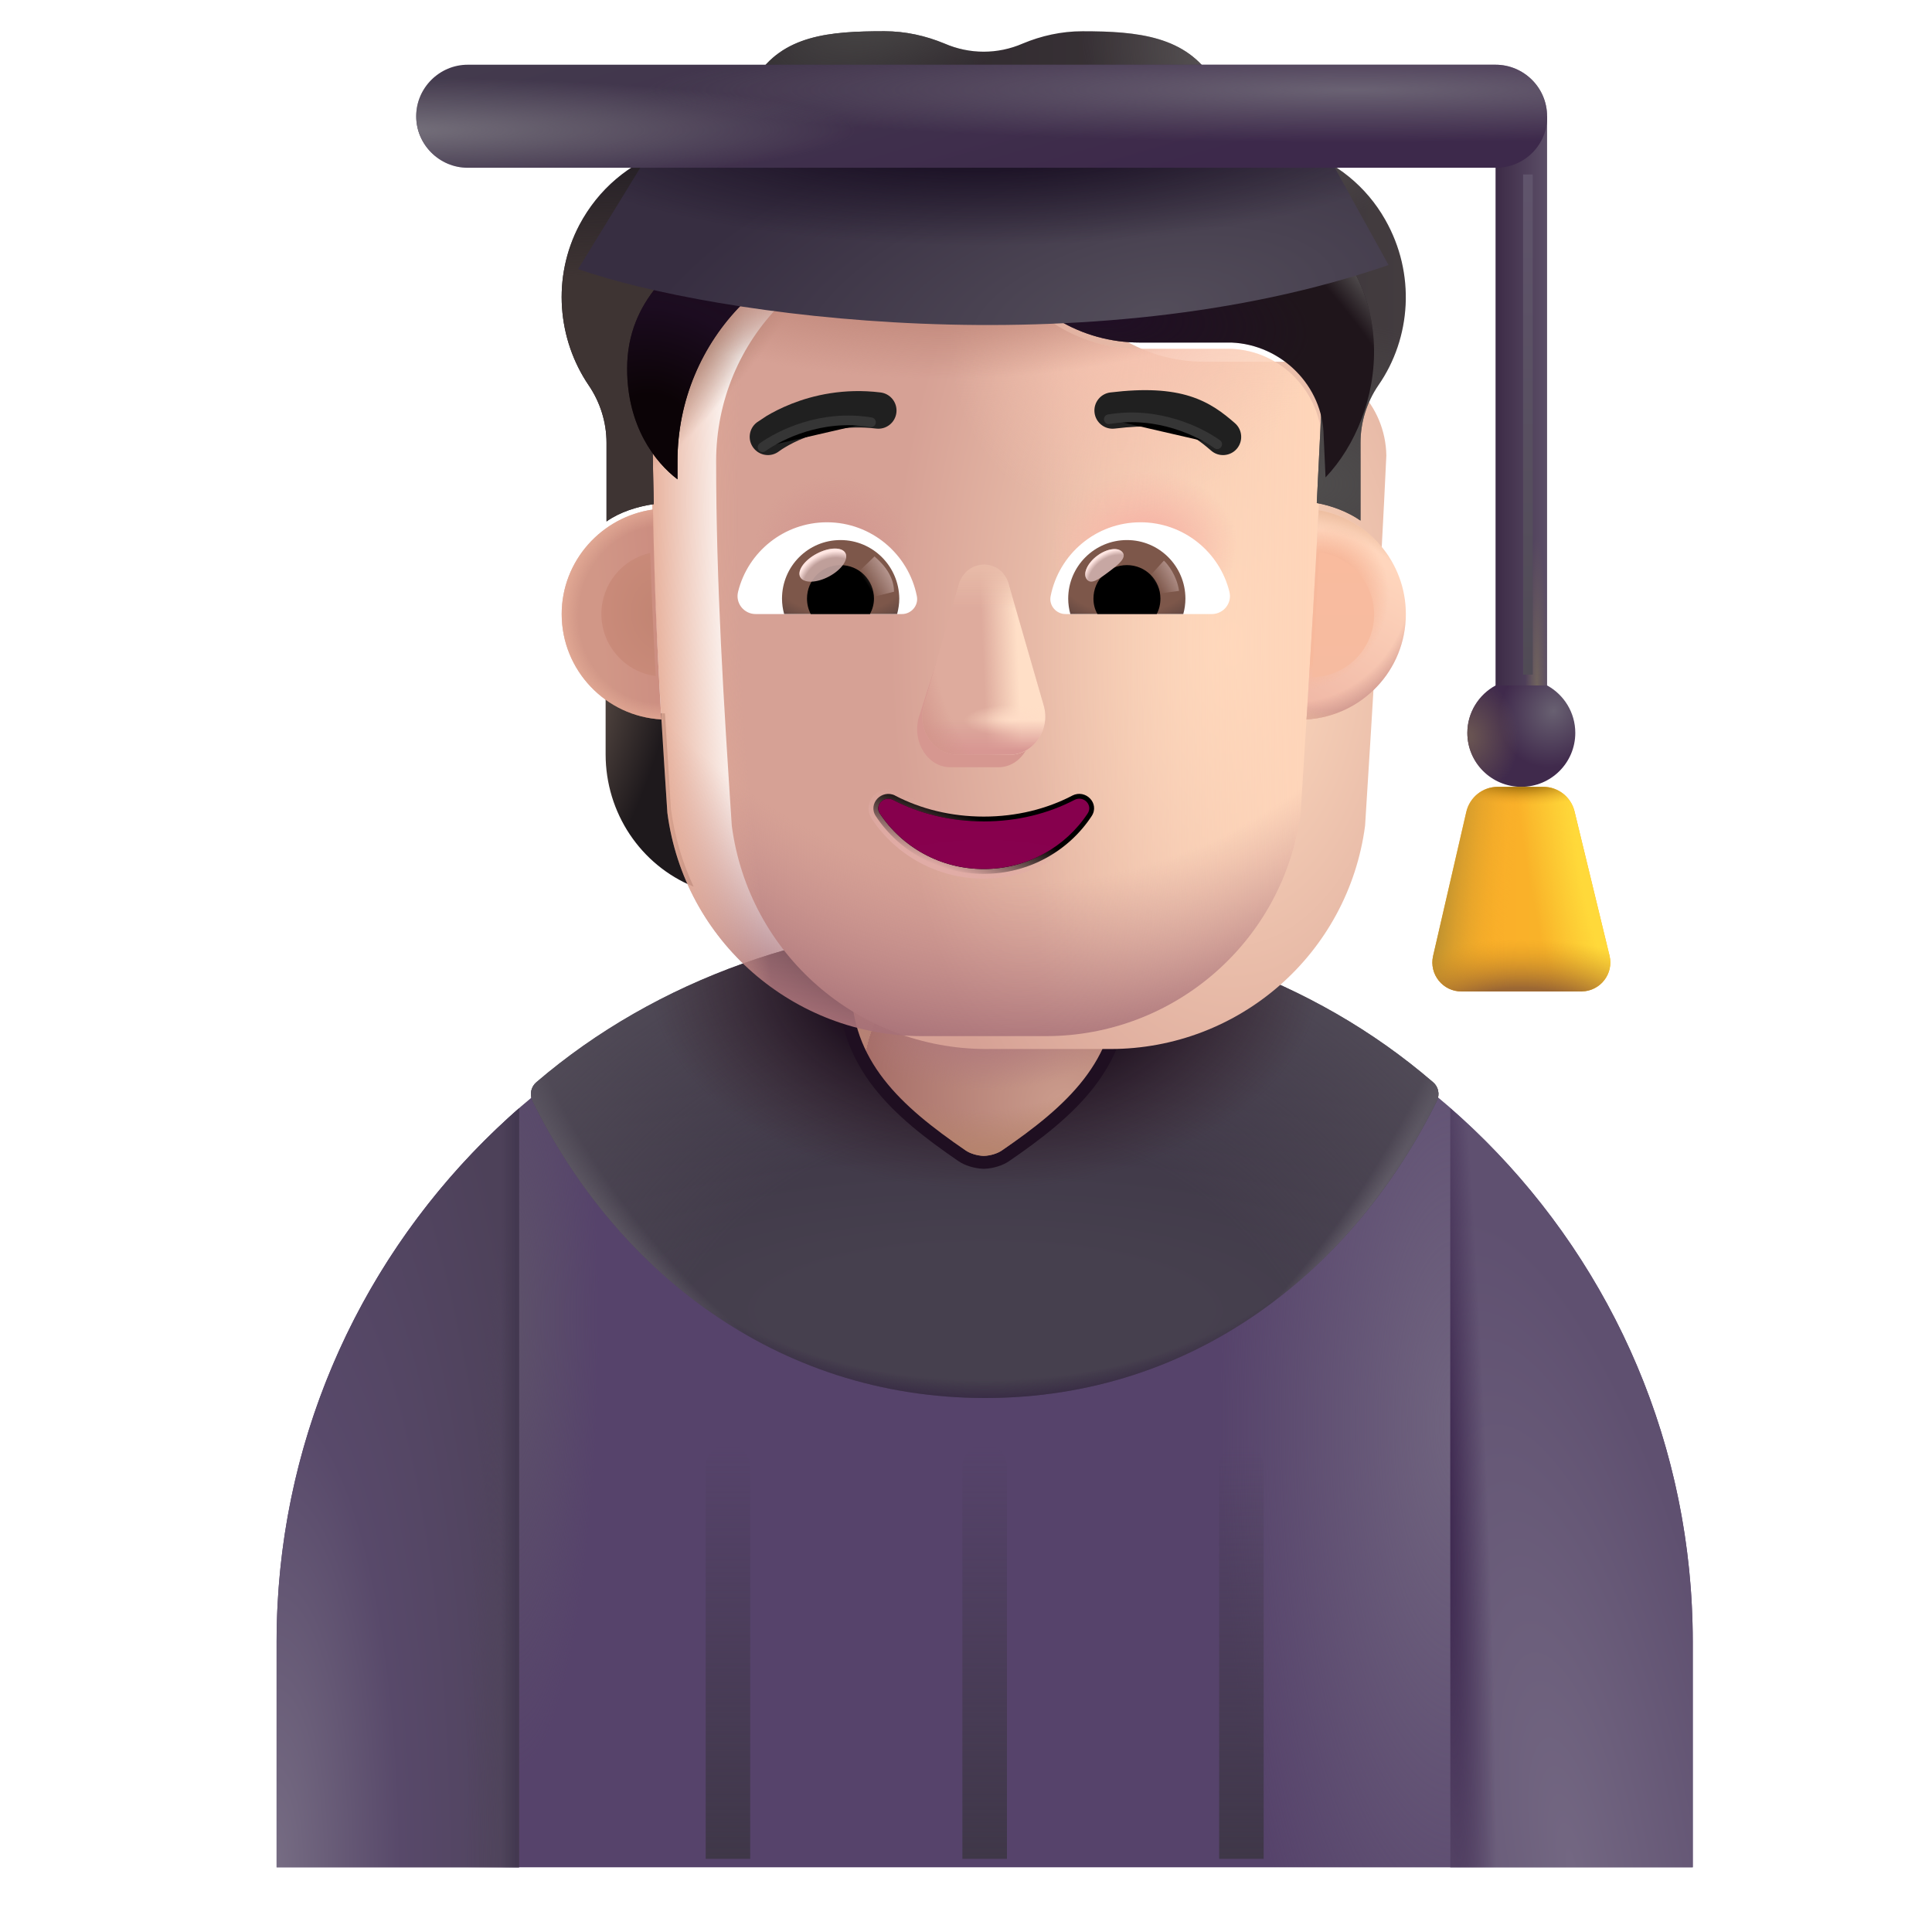 <svg viewBox="1 1 30 30" xmlns="http://www.w3.org/2000/svg">
<path d="M16.295 15.495C10.225 15.495 5.295 20.415 5.295 26.495V29.995H27.285V26.495C27.285 20.415 22.365 15.495 16.295 15.495Z" fill="#56436B"/>
<path d="M16.295 15.495C10.225 15.495 5.295 20.415 5.295 26.495V29.995H27.285V26.495C27.285 20.415 22.365 15.495 16.295 15.495Z" fill="url(#paint0_radial_4002_1594)"/>
<path d="M16.295 15.495C10.225 15.495 5.295 20.415 5.295 26.495V29.995H27.285V26.495C27.285 20.415 22.365 15.495 16.295 15.495Z" fill="url(#paint1_radial_4002_1594)"/>
<path d="M23.311 18.094C23.36 17.995 23.336 17.876 23.252 17.804C21.396 16.202 18.906 15.318 16.298 15.318C13.69 15.318 11.185 16.211 9.328 17.805C9.245 17.877 9.22 17.996 9.269 18.095C10.544 20.694 13.024 22.708 16.298 22.708C19.572 22.708 22.028 20.694 23.311 18.094Z" fill="url(#paint2_radial_4002_1594)"/>
<path d="M23.311 18.094C23.36 17.995 23.336 17.876 23.252 17.804C21.396 16.202 18.906 15.318 16.298 15.318C13.69 15.318 11.185 16.211 9.328 17.805C9.245 17.877 9.22 17.996 9.269 18.095C10.544 20.694 13.024 22.708 16.298 22.708C19.572 22.708 22.028 20.694 23.311 18.094Z" fill="url(#paint3_radial_4002_1594)"/>
<path d="M23.311 18.094C23.36 17.995 23.336 17.876 23.252 17.804C21.396 16.202 18.906 15.318 16.298 15.318C13.69 15.318 11.185 16.211 9.328 17.805C9.245 17.877 9.22 17.996 9.269 18.095C10.544 20.694 13.024 22.708 16.298 22.708C19.572 22.708 22.028 20.694 23.311 18.094Z" fill="url(#paint4_radial_4002_1594)"/>
<path d="M23.311 18.094C23.36 17.995 23.336 17.876 23.252 17.804C21.396 16.202 18.906 15.318 16.298 15.318C13.69 15.318 11.185 16.211 9.328 17.805C9.245 17.877 9.22 17.996 9.269 18.095C10.544 20.694 13.024 22.708 16.298 22.708C19.572 22.708 22.028 20.694 23.311 18.094Z" fill="url(#paint5_radial_4002_1594)"/>
<path d="M23.311 18.094C23.36 17.995 23.336 17.876 23.252 17.804C21.396 16.202 18.906 15.318 16.298 15.318C13.69 15.318 11.185 16.211 9.328 17.805C9.245 17.877 9.22 17.996 9.269 18.095C10.544 20.694 13.024 22.708 16.298 22.708C19.572 22.708 22.028 20.694 23.311 18.094Z" fill="url(#paint6_radial_4002_1594)"/>
<path d="M23.311 18.094C23.36 17.995 23.336 17.876 23.252 17.804C21.396 16.202 18.906 15.318 16.298 15.318C13.69 15.318 11.185 16.211 9.328 17.805C9.245 17.877 9.22 17.996 9.269 18.095C10.544 20.694 13.024 22.708 16.298 22.708C19.572 22.708 22.028 20.694 23.311 18.094Z" fill="url(#paint7_radial_4002_1594)"/>
<g filter="url(#filter0_f_4002_1594)">
<path d="M15.996 18.865C16.059 18.908 16.166 18.945 16.276 18.949C16.387 18.945 16.493 18.908 16.556 18.865C17.573 18.169 18.336 17.476 18.336 16.279V12.645C18.336 11.505 17.416 10.585 16.276 10.585C15.136 10.585 14.216 11.505 14.216 12.645V16.279C14.216 17.476 14.979 18.169 15.996 18.865Z" stroke="#1F0F21" stroke-width="0.4"/>
</g>
<path d="M15.996 18.865C16.059 18.908 16.166 18.945 16.276 18.949C16.387 18.945 16.493 18.908 16.556 18.865C17.573 18.169 18.336 17.476 18.336 16.279V12.645C18.336 11.505 17.416 10.585 16.276 10.585C15.136 10.585 14.216 11.505 14.216 12.645V16.279C14.216 17.476 14.979 18.169 15.996 18.865Z" fill="url(#paint8_radial_4002_1594)"/>
<path d="M15.996 18.865C16.059 18.908 16.166 18.945 16.276 18.949C16.387 18.945 16.493 18.908 16.556 18.865C17.573 18.169 18.336 17.476 18.336 16.279V12.645C18.336 11.505 17.416 10.585 16.276 10.585C15.136 10.585 14.216 11.505 14.216 12.645V16.279C14.216 17.476 14.979 18.169 15.996 18.865Z" fill="url(#paint9_radial_4002_1594)"/>
<path d="M15.996 18.865C16.059 18.908 16.166 18.945 16.276 18.949C16.387 18.945 16.493 18.908 16.556 18.865C17.573 18.169 18.336 17.476 18.336 16.279V12.645C18.336 11.505 17.416 10.585 16.276 10.585C15.136 10.585 14.216 11.505 14.216 12.645V16.279C14.216 17.476 14.979 18.169 15.996 18.865Z" fill="url(#paint10_radial_4002_1594)"/>
<path d="M25.023 11.668V2.805H24.223V11.668H25.023Z" fill="url(#paint11_linear_4002_1594)"/>
<path d="M25.023 11.668V2.805H24.223V11.668H25.023Z" fill="url(#paint12_radial_4002_1594)"/>
<path d="M24.223 11.644C23.962 11.786 23.785 12.063 23.785 12.38C23.785 12.843 24.16 13.218 24.623 13.218C25.086 13.218 25.461 12.843 25.461 12.38C25.461 12.063 25.284 11.786 25.024 11.644H24.223Z" fill="url(#paint13_radial_4002_1594)"/>
<path d="M24.223 11.644C23.962 11.786 23.785 12.063 23.785 12.38C23.785 12.843 24.16 13.218 24.623 13.218C25.086 13.218 25.461 12.843 25.461 12.38C25.461 12.063 25.284 11.786 25.024 11.644H24.223Z" fill="url(#paint14_radial_4002_1594)"/>
<g filter="url(#filter1_f_4002_1594)">
<path d="M24.726 3.709V11.476" stroke="url(#paint15_linear_4002_1594)" stroke-width="0.15"/>
</g>
<path d="M23.769 13.605L23.253 15.844C23.188 16.128 23.406 16.399 23.698 16.395H25.561C25.85 16.391 26.061 16.119 25.992 15.838L25.449 13.599C25.395 13.375 25.194 13.218 24.964 13.218H24.257C24.024 13.218 23.822 13.379 23.769 13.605Z" fill="url(#paint16_linear_4002_1594)"/>
<path d="M23.769 13.605L23.253 15.844C23.188 16.128 23.406 16.399 23.698 16.395H25.561C25.85 16.391 26.061 16.119 25.992 15.838L25.449 13.599C25.395 13.375 25.194 13.218 24.964 13.218H24.257C24.024 13.218 23.822 13.379 23.769 13.605Z" fill="url(#paint17_linear_4002_1594)"/>
<path d="M23.769 13.605L23.253 15.844C23.188 16.128 23.406 16.399 23.698 16.395H25.561C25.85 16.391 26.061 16.119 25.992 15.838L25.449 13.599C25.395 13.375 25.194 13.218 24.964 13.218H24.257C24.024 13.218 23.822 13.379 23.769 13.605Z" fill="url(#paint18_radial_4002_1594)"/>
<path d="M23.769 13.605L23.253 15.844C23.188 16.128 23.406 16.399 23.698 16.395H25.561C25.85 16.391 26.061 16.119 25.992 15.838L25.449 13.599C25.395 13.375 25.194 13.218 24.964 13.218H24.257C24.024 13.218 23.822 13.379 23.769 13.605Z" fill="url(#paint19_radial_4002_1594)"/>
<path d="M23.769 13.605L23.253 15.844C23.188 16.128 23.406 16.399 23.698 16.395H25.561C25.85 16.391 26.061 16.119 25.992 15.838L25.449 13.599C25.395 13.375 25.194 13.218 24.964 13.218H24.257C24.024 13.218 23.822 13.379 23.769 13.605Z" fill="url(#paint20_radial_4002_1594)"/>
<path d="M9.06 29.995V18.209C6.753 20.225 5.295 23.188 5.295 26.495V29.995H9.06Z" fill="url(#paint21_radial_4002_1594)"/>
<path d="M9.06 29.995V18.209C6.753 20.225 5.295 23.188 5.295 26.495V29.995H9.06Z" fill="url(#paint22_radial_4002_1594)"/>
<path d="M9.06 29.995V18.209C6.753 20.225 5.295 23.188 5.295 26.495V29.995H9.06Z" fill="url(#paint23_linear_4002_1594)"/>
<path d="M23.52 29.995V18.209C25.827 20.225 27.285 23.188 27.285 26.495V29.995H23.52Z" fill="url(#paint24_radial_4002_1594)"/>
<path d="M23.52 29.995V18.209C25.827 20.225 27.285 23.188 27.285 26.495V29.995H23.52Z" fill="url(#paint25_radial_4002_1594)"/>
<g filter="url(#filter2_f_4002_1594)">
<path d="M11.958 23.771C11.958 23.583 12.113 23.431 12.304 23.431C12.495 23.431 12.649 23.583 12.649 23.771V29.864H11.958V23.771Z" fill="url(#paint26_linear_4002_1594)"/>
<path d="M15.944 23.771C15.944 23.583 16.099 23.431 16.29 23.431C16.481 23.431 16.636 23.583 16.636 23.771V29.864H15.944V23.771Z" fill="url(#paint27_linear_4002_1594)"/>
<path d="M19.931 23.771C19.931 23.583 20.085 23.431 20.276 23.431C20.467 23.431 20.622 23.583 20.622 23.771V29.864H19.931V23.771Z" fill="url(#paint28_linear_4002_1594)"/>
</g>
<g filter="url(#filter3_f_4002_1594)">
<path d="M20.568 5.121L18.445 5.121C18.173 5.121 17.952 4.9 17.952 4.628C17.952 4.325 18.224 4.092 18.523 4.14C19.074 4.228 19.806 4.35 20.296 4.472C21.403 4.746 21.709 5.285 21.794 5.67C21.399 5.187 20.812 5.102 20.568 5.121Z" fill="#504A4C"/>
</g>
<g filter="url(#filter4_f_4002_1594)">
<path d="M20.568 5.058L18.445 5.058C18.173 5.058 17.952 4.837 17.952 4.565C17.952 4.262 18.224 4.029 18.523 4.077C19.074 4.165 19.806 4.287 20.296 4.409C21.403 4.683 21.709 5.223 21.794 5.607C21.399 5.124 20.812 5.039 20.568 5.058Z" fill="#49373D"/>
</g>
<g filter="url(#filter5_f_4002_1594)">
<path d="M20.794 5.105L18.606 5.105C18.326 5.105 18.098 4.878 18.098 4.597C18.098 4.285 18.378 4.045 18.687 4.094C19.255 4.185 20.009 4.311 20.514 4.436C21.655 4.719 21.97 5.275 22.058 5.671C21.651 5.173 21.046 5.086 20.794 5.105Z" fill="#725050"/>
</g>
<path d="M21.226 12.078C21.567 12.067 21.887 11.951 22.147 11.764V12.712C22.147 13.621 21.605 14.431 20.781 14.768C20.955 14.398 21.074 13.996 21.133 13.566L21.226 12.078Z" fill="url(#paint29_radial_4002_1594)"/>
<path d="M11.325 12.078C10.984 12.067 10.664 11.951 10.404 11.764V12.712C10.404 13.621 10.946 14.431 11.77 14.768C11.596 14.398 11.477 13.996 11.418 13.566L11.325 12.078Z" fill="url(#paint30_radial_4002_1594)"/>
<g filter="url(#filter6_ii_4002_1594)">
<path d="M11.363 13.621C11.624 15.609 13.316 17.089 15.319 17.089H17.24C19.243 17.089 20.935 15.609 21.197 13.621C21.317 11.703 21.438 9.792 21.527 7.875C21.516 7.094 20.9 6.45 20.123 6.417H18.697C17.725 6.417 16.845 5.843 16.445 4.948C16.342 4.691 16.094 4.522 15.818 4.522H14.522C12.643 4.522 11.12 6.062 11.12 7.962C11.12 9.857 11.238 11.721 11.363 13.621Z" fill="url(#paint31_radial_4002_1594)"/>
</g>
<path d="M11.363 13.621C11.624 15.609 13.316 17.089 15.319 17.089H17.24C19.243 17.089 20.935 15.609 21.197 13.621C21.317 11.703 21.438 9.792 21.527 7.875C21.516 7.094 20.9 6.45 20.123 6.417H18.697C17.725 6.417 16.845 5.843 16.445 4.948C16.342 4.691 16.094 4.522 15.818 4.522H14.522C12.643 4.522 11.12 6.062 11.12 7.962C11.12 9.857 11.238 11.721 11.363 13.621Z" fill="url(#paint32_linear_4002_1594)"/>
<path d="M11.363 13.621C11.624 15.609 13.316 17.089 15.319 17.089H17.24C19.243 17.089 20.935 15.609 21.197 13.621C21.317 11.703 21.438 9.792 21.527 7.875C21.516 7.094 20.9 6.45 20.123 6.417H18.697C17.725 6.417 16.845 5.843 16.445 4.948C16.342 4.691 16.094 4.522 15.818 4.522H14.522C12.643 4.522 11.12 6.062 11.12 7.962C11.12 9.857 11.238 11.721 11.363 13.621Z" fill="url(#paint33_radial_4002_1594)"/>
<path d="M11.363 13.621C11.624 15.609 13.316 17.089 15.319 17.089H17.24C19.243 17.089 20.935 15.609 21.197 13.621C21.317 11.703 21.438 9.792 21.527 7.875C21.516 7.094 20.9 6.45 20.123 6.417H18.697C17.725 6.417 16.845 5.843 16.445 4.948C16.342 4.691 16.094 4.522 15.818 4.522H14.522C12.643 4.522 11.12 6.062 11.12 7.962C11.12 9.857 11.238 11.721 11.363 13.621Z" fill="url(#paint34_radial_4002_1594)"/>
<path d="M11.363 13.621C11.624 15.609 13.316 17.089 15.319 17.089H17.24C19.243 17.089 20.935 15.609 21.197 13.621C21.317 11.703 21.438 9.792 21.527 7.875C21.516 7.094 20.9 6.45 20.123 6.417H18.697C17.725 6.417 16.845 5.843 16.445 4.948C16.342 4.691 16.094 4.522 15.818 4.522H14.522C12.643 4.522 11.12 6.062 11.12 7.962C11.12 9.857 11.238 11.721 11.363 13.621Z" fill="url(#paint35_radial_4002_1594)"/>
<path d="M11.363 13.621C11.624 15.609 13.316 17.089 15.319 17.089H17.24C19.243 17.089 20.935 15.609 21.197 13.621C21.317 11.703 21.438 9.792 21.527 7.875C21.516 7.094 20.9 6.45 20.123 6.417H18.697C17.725 6.417 16.845 5.843 16.445 4.948C16.342 4.691 16.094 4.522 15.818 4.522H14.522C12.643 4.522 11.12 6.062 11.12 7.962C11.12 9.857 11.238 11.721 11.363 13.621Z" fill="url(#paint36_radial_4002_1594)"/>
<path d="M11.363 13.621C11.624 15.609 13.316 17.089 15.319 17.089H17.24C19.243 17.089 20.935 15.609 21.197 13.621C21.317 11.703 21.438 9.792 21.527 7.875C21.516 7.094 20.9 6.45 20.123 6.417H18.697C17.725 6.417 16.845 5.843 16.445 4.948C16.342 4.691 16.094 4.522 15.818 4.522H14.522C12.643 4.522 11.12 6.062 11.12 7.962C11.12 9.857 11.238 11.721 11.363 13.621Z" fill="url(#paint37_radial_4002_1594)"/>
<path d="M11.363 13.621C11.624 15.609 13.316 17.089 15.319 17.089H17.24C19.243 17.089 20.935 15.609 21.197 13.621C21.317 11.703 21.438 9.792 21.527 7.875C21.516 7.094 20.9 6.45 20.123 6.417H18.697C17.725 6.417 16.845 5.843 16.445 4.948C16.342 4.691 16.094 4.522 15.818 4.522H14.522C12.643 4.522 11.12 6.062 11.12 7.962C11.12 9.857 11.238 11.721 11.363 13.621Z" fill="url(#paint38_radial_4002_1594)"/>
<path d="M11.363 13.621C11.624 15.609 13.316 17.089 15.319 17.089H17.24C19.243 17.089 20.935 15.609 21.197 13.621C21.317 11.703 21.438 9.792 21.527 7.875C21.516 7.094 20.9 6.45 20.123 6.417H18.697C17.725 6.417 16.845 5.843 16.445 4.948C16.342 4.691 16.094 4.522 15.818 4.522H14.522C12.643 4.522 11.12 6.062 11.12 7.962C11.12 9.857 11.238 11.721 11.363 13.621Z" fill="url(#paint39_radial_4002_1594)"/>
<g filter="url(#filter7_f_4002_1594)">
<path d="M15.867 10.272L15.265 12.144C15.162 12.529 15.409 12.914 15.758 12.914H16.503C16.853 12.914 17.099 12.523 16.997 12.144L16.493 10.272C16.385 9.857 15.98 9.857 15.867 10.272Z" fill="#D69790"/>
</g>
<g filter="url(#filter8_f_4002_1594)">
<path d="M15.886 10.078L15.345 11.95C15.235 12.335 15.5 12.72 15.875 12.72H16.676C17.051 12.72 17.316 12.329 17.206 11.95L16.665 10.078C16.549 9.663 16.008 9.663 15.886 10.078Z" fill="#DEAB9D"/>
<path d="M15.886 10.078L15.345 11.95C15.235 12.335 15.5 12.72 15.875 12.72H16.676C17.051 12.72 17.316 12.329 17.206 11.95L16.665 10.078C16.549 9.663 16.008 9.663 15.886 10.078Z" fill="url(#paint40_linear_4002_1594)"/>
<path d="M15.886 10.078L15.345 11.95C15.235 12.335 15.5 12.72 15.875 12.72H16.676C17.051 12.72 17.316 12.329 17.206 11.95L16.665 10.078C16.549 9.663 16.008 9.663 15.886 10.078Z" fill="url(#paint41_radial_4002_1594)"/>
<path d="M15.886 10.078L15.345 11.95C15.235 12.335 15.5 12.72 15.875 12.72H16.676C17.051 12.72 17.316 12.329 17.206 11.95L16.665 10.078C16.549 9.663 16.008 9.663 15.886 10.078Z" fill="url(#paint42_linear_4002_1594)"/>
<path d="M15.886 10.078L15.345 11.95C15.235 12.335 15.5 12.72 15.875 12.72H16.676C17.051 12.72 17.316 12.329 17.206 11.95L16.665 10.078C16.549 9.663 16.008 9.663 15.886 10.078Z" fill="url(#paint43_radial_4002_1594)"/>
<path d="M15.886 10.078L15.345 11.95C15.235 12.335 15.5 12.72 15.875 12.72H16.676C17.051 12.72 17.316 12.329 17.206 11.95L16.665 10.078C16.549 9.663 16.008 9.663 15.886 10.078Z" fill="url(#paint44_linear_4002_1594)"/>
</g>
<g filter="url(#filter9_f_4002_1594)">
<path d="M14.899 13.354L14.899 13.354L14.899 13.353C14.796 13.301 14.688 13.334 14.624 13.401C14.56 13.468 14.534 13.578 14.601 13.675C14.956 14.212 15.573 14.569 16.275 14.569C16.978 14.569 17.596 14.212 17.95 13.674C18.016 13.576 17.992 13.466 17.926 13.399C17.862 13.332 17.754 13.301 17.652 13.353L17.652 13.353L17.651 13.354C17.254 13.561 16.786 13.68 16.275 13.68C15.77 13.68 15.296 13.561 14.899 13.354Z" stroke="url(#paint45_linear_4002_1594)" stroke-width="0.15"/>
</g>
<path d="M16.275 13.755C15.759 13.755 15.273 13.633 14.865 13.42C14.725 13.349 14.575 13.506 14.663 13.633C15.004 14.15 15.598 14.494 16.275 14.494C16.952 14.494 17.547 14.15 17.888 13.633C17.976 13.501 17.826 13.349 17.686 13.42C17.278 13.633 16.797 13.755 16.275 13.755Z" fill="url(#paint46_radial_4002_1594)"/>
<g filter="url(#filter10_ii_4002_1594)">
<path d="M21.219 4.041C21.743 4.221 22.213 4.587 22.51 5.112C22.985 5.947 22.915 6.947 22.402 7.684C22.223 7.946 22.126 8.258 22.126 8.574V9.784C21.936 9.651 21.684 9.553 21.447 9.511L21.527 7.875C21.516 7.094 20.9 6.45 20.123 6.417H18.697C17.725 6.417 16.844 5.844 16.445 4.948C16.342 4.691 16.094 4.522 15.818 4.522H14.522C12.643 4.522 11.12 6.062 11.12 7.963L11.151 9.528C10.892 9.566 10.622 9.652 10.418 9.797V8.574C10.418 8.258 10.32 7.946 10.142 7.684C9.656 6.969 9.57 6.007 9.996 5.194C10.293 4.631 10.774 4.238 11.32 4.047C11.903 3.839 12.4 3.446 12.729 2.916C13.15 2.244 13.884 2.185 14.732 2.185C15.062 2.185 15.375 2.256 15.666 2.376C16.055 2.545 16.493 2.545 16.881 2.376C17.168 2.256 17.481 2.185 17.81 2.185C18.669 2.185 19.426 2.261 19.842 2.949C20.155 3.468 20.646 3.845 21.219 4.041Z" fill="url(#paint47_linear_4002_1594)"/>
<path d="M21.219 4.041C21.743 4.221 22.213 4.587 22.51 5.112C22.985 5.947 22.915 6.947 22.402 7.684C22.223 7.946 22.126 8.258 22.126 8.574V9.784C21.936 9.651 21.684 9.553 21.447 9.511L21.527 7.875C21.516 7.094 20.9 6.45 20.123 6.417H18.697C17.725 6.417 16.844 5.844 16.445 4.948C16.342 4.691 16.094 4.522 15.818 4.522H14.522C12.643 4.522 11.12 6.062 11.12 7.963L11.151 9.528C10.892 9.566 10.622 9.652 10.418 9.797V8.574C10.418 8.258 10.32 7.946 10.142 7.684C9.656 6.969 9.57 6.007 9.996 5.194C10.293 4.631 10.774 4.238 11.32 4.047C11.903 3.839 12.4 3.446 12.729 2.916C13.15 2.244 13.884 2.185 14.732 2.185C15.062 2.185 15.375 2.256 15.666 2.376C16.055 2.545 16.493 2.545 16.881 2.376C17.168 2.256 17.481 2.185 17.81 2.185C18.669 2.185 19.426 2.261 19.842 2.949C20.155 3.468 20.646 3.845 21.219 4.041Z" fill="url(#paint48_radial_4002_1594)"/>
<path d="M21.219 4.041C21.743 4.221 22.213 4.587 22.51 5.112C22.985 5.947 22.915 6.947 22.402 7.684C22.223 7.946 22.126 8.258 22.126 8.574V9.784C21.936 9.651 21.684 9.553 21.447 9.511L21.527 7.875C21.516 7.094 20.9 6.45 20.123 6.417H18.697C17.725 6.417 16.844 5.844 16.445 4.948C16.342 4.691 16.094 4.522 15.818 4.522H14.522C12.643 4.522 11.12 6.062 11.12 7.963L11.151 9.528C10.892 9.566 10.622 9.652 10.418 9.797V8.574C10.418 8.258 10.32 7.946 10.142 7.684C9.656 6.969 9.57 6.007 9.996 5.194C10.293 4.631 10.774 4.238 11.32 4.047C11.903 3.839 12.4 3.446 12.729 2.916C13.15 2.244 13.884 2.185 14.732 2.185C15.062 2.185 15.375 2.256 15.666 2.376C16.055 2.545 16.493 2.545 16.881 2.376C17.168 2.256 17.481 2.185 17.81 2.185C18.669 2.185 19.426 2.261 19.842 2.949C20.155 3.468 20.646 3.845 21.219 4.041Z" fill="url(#paint49_radial_4002_1594)"/>
<path d="M21.219 4.041C21.743 4.221 22.213 4.587 22.51 5.112C22.985 5.947 22.915 6.947 22.402 7.684C22.223 7.946 22.126 8.258 22.126 8.574V9.784C21.936 9.651 21.684 9.553 21.447 9.511L21.527 7.875C21.516 7.094 20.9 6.45 20.123 6.417H18.697C17.725 6.417 16.844 5.844 16.445 4.948C16.342 4.691 16.094 4.522 15.818 4.522H14.522C12.643 4.522 11.12 6.062 11.12 7.963L11.151 9.528C10.892 9.566 10.622 9.652 10.418 9.797V8.574C10.418 8.258 10.32 7.946 10.142 7.684C9.656 6.969 9.57 6.007 9.996 5.194C10.293 4.631 10.774 4.238 11.32 4.047C11.903 3.839 12.4 3.446 12.729 2.916C13.15 2.244 13.884 2.185 14.732 2.185C15.062 2.185 15.375 2.256 15.666 2.376C16.055 2.545 16.493 2.545 16.881 2.376C17.168 2.256 17.481 2.185 17.81 2.185C18.669 2.185 19.426 2.261 19.842 2.949C20.155 3.468 20.646 3.845 21.219 4.041Z" fill="url(#paint50_radial_4002_1594)"/>
<path d="M21.219 4.041C21.743 4.221 22.213 4.587 22.51 5.112C22.985 5.947 22.915 6.947 22.402 7.684C22.223 7.946 22.126 8.258 22.126 8.574V9.784C21.936 9.651 21.684 9.553 21.447 9.511L21.527 7.875C21.516 7.094 20.9 6.45 20.123 6.417H18.697C17.725 6.417 16.844 5.844 16.445 4.948C16.342 4.691 16.094 4.522 15.818 4.522H14.522C12.643 4.522 11.12 6.062 11.12 7.963L11.151 9.528C10.892 9.566 10.622 9.652 10.418 9.797V8.574C10.418 8.258 10.32 7.946 10.142 7.684C9.656 6.969 9.57 6.007 9.996 5.194C10.293 4.631 10.774 4.238 11.32 4.047C11.903 3.839 12.4 3.446 12.729 2.916C13.15 2.244 13.884 2.185 14.732 2.185C15.062 2.185 15.375 2.256 15.666 2.376C16.055 2.545 16.493 2.545 16.881 2.376C17.168 2.256 17.481 2.185 17.81 2.185C18.669 2.185 19.426 2.261 19.842 2.949C20.155 3.468 20.646 3.845 21.219 4.041Z" fill="url(#paint51_radial_4002_1594)"/>
</g>
<g filter="url(#filter11_i_4002_1594)">
<path d="M20.076 7.771C19.898 7.616 19.691 7.451 19.376 7.352C19.067 7.255 18.679 7.229 18.142 7.294C17.987 7.313 17.877 7.454 17.896 7.609C17.915 7.764 18.056 7.874 18.21 7.855C18.7 7.795 19 7.826 19.207 7.891C19.409 7.955 19.545 8.058 19.706 8.197C19.823 8.3 20.002 8.287 20.104 8.17C20.206 8.052 20.194 7.874 20.076 7.771Z" fill="#202020"/>
</g>
<g filter="url(#filter12_i_4002_1594)">
<path d="M12.802 7.66C12.894 7.605 13.026 7.535 13.193 7.469C13.526 7.338 14.003 7.224 14.573 7.294C14.728 7.313 14.838 7.454 14.819 7.609C14.8 7.764 14.659 7.874 14.505 7.855C14.048 7.799 13.667 7.89 13.4 7.995C13.266 8.047 13.162 8.103 13.092 8.145C13.058 8.165 13.032 8.182 13.016 8.194C13.008 8.199 13.002 8.203 12.999 8.206L12.996 8.208C12.873 8.303 12.697 8.28 12.601 8.157C12.505 8.034 12.527 7.857 12.65 7.761L12.802 7.66Z" fill="#202020"/>
</g>
<g filter="url(#filter13_if_4002_1594)">
<path d="M16.512 5.087C16.488 5.042 16.466 4.995 16.445 4.948C16.342 4.691 16.094 4.522 15.818 4.522H14.522C12.643 4.522 11.12 6.062 11.12 7.963V8.243C10.774 7.979 10.338 7.424 10.338 6.524C10.338 5.433 11.134 4.881 11.642 4.529C11.785 4.43 11.906 4.347 11.979 4.271C12.01 4.24 12.043 4.204 12.08 4.165C12.436 3.787 13.07 3.115 14.178 2.821C14.725 2.675 15.279 2.641 15.727 2.653C16.2 2.666 16.534 3.074 16.534 3.547V5.074L16.512 5.087Z" fill="#23181C"/>
<path d="M16.512 5.087C16.488 5.042 16.466 4.995 16.445 4.948C16.342 4.691 16.094 4.522 15.818 4.522H14.522C12.643 4.522 11.12 6.062 11.12 7.963V8.243C10.774 7.979 10.338 7.424 10.338 6.524C10.338 5.433 11.134 4.881 11.642 4.529C11.785 4.43 11.906 4.347 11.979 4.271C12.01 4.24 12.043 4.204 12.08 4.165C12.436 3.787 13.07 3.115 14.178 2.821C14.725 2.675 15.279 2.641 15.727 2.653C16.2 2.666 16.534 3.074 16.534 3.547V5.074L16.512 5.087Z" fill="url(#paint52_radial_4002_1594)"/>
<path d="M16.512 5.087C16.488 5.042 16.466 4.995 16.445 4.948C16.342 4.691 16.094 4.522 15.818 4.522H14.522C12.643 4.522 11.12 6.062 11.12 7.963V8.243C10.774 7.979 10.338 7.424 10.338 6.524C10.338 5.433 11.134 4.881 11.642 4.529C11.785 4.43 11.906 4.347 11.979 4.271C12.01 4.24 12.043 4.204 12.08 4.165C12.436 3.787 13.07 3.115 14.178 2.821C14.725 2.675 15.279 2.641 15.727 2.653C16.2 2.666 16.534 3.074 16.534 3.547V5.074L16.512 5.087Z" fill="url(#paint53_radial_4002_1594)"/>
</g>
<g filter="url(#filter14_f_4002_1594)">
<path d="M21.583 8.413L21.554 7.771C21.543 6.993 20.9 6.352 20.123 6.319H18.697C17.792 6.319 16.966 5.824 16.534 5.036C16.534 5.036 16.469 4.886 16.404 4.631C16.155 3.659 17.081 2.918 18.067 3.106C19.065 3.298 20.209 3.633 21.053 4.183C22.829 5.342 22.518 7.43 21.583 8.413Z" fill="#1F151B"/>
<path d="M21.583 8.413L21.554 7.771C21.543 6.993 20.9 6.352 20.123 6.319H18.697C17.792 6.319 16.966 5.824 16.534 5.036C16.534 5.036 16.469 4.886 16.404 4.631C16.155 3.659 17.081 2.918 18.067 3.106C19.065 3.298 20.209 3.633 21.053 4.183C22.829 5.342 22.518 7.43 21.583 8.413Z" fill="url(#paint54_radial_4002_1594)"/>
<path d="M21.583 8.413L21.554 7.771C21.543 6.993 20.9 6.352 20.123 6.319H18.697C17.792 6.319 16.966 5.824 16.534 5.036C16.534 5.036 16.469 4.886 16.404 4.631C16.155 3.659 17.081 2.918 18.067 3.106C19.065 3.298 20.209 3.633 21.053 4.183C22.829 5.342 22.518 7.43 21.583 8.413Z" fill="url(#paint55_radial_4002_1594)"/>
<path d="M21.583 8.413L21.554 7.771C21.543 6.993 20.9 6.352 20.123 6.319H18.697C17.792 6.319 16.966 5.824 16.534 5.036C16.534 5.036 16.469 4.886 16.404 4.631C16.155 3.659 17.081 2.918 18.067 3.106C19.065 3.298 20.209 3.633 21.053 4.183C22.829 5.342 22.518 7.43 21.583 8.413Z" fill="url(#paint56_radial_4002_1594)"/>
</g>
<path d="M18.71 9.11C19.375 9.11 19.937 9.568 20.09 10.188C20.135 10.366 19.999 10.535 19.817 10.535H17.545C17.401 10.535 17.285 10.403 17.314 10.258C17.442 9.606 18.016 9.11 18.71 9.11Z" fill="white"/>
<path d="M18.499 9.386C19.003 9.386 19.407 9.795 19.407 10.295C19.407 10.377 19.395 10.46 19.374 10.534H17.62C17.599 10.456 17.587 10.377 17.587 10.295C17.587 9.795 17.995 9.386 18.499 9.386Z" fill="url(#paint57_radial_4002_1594)"/>
<path d="M17.979 10.295C17.979 10.006 18.21 9.775 18.499 9.775C18.788 9.775 19.019 10.006 19.019 10.295C19.019 10.382 18.999 10.464 18.962 10.534H18.041C18 10.464 17.979 10.382 17.979 10.295Z" fill="black"/>
<g filter="url(#filter15_f_4002_1594)">
<path d="M18.433 9.579C18.497 9.665 18.362 9.771 18.208 9.886C18.054 10.001 17.94 10.082 17.875 9.995C17.811 9.909 17.883 9.745 18.037 9.63C18.191 9.515 18.368 9.492 18.433 9.579Z" fill="#C7A7A3"/>
<path d="M18.433 9.579C18.497 9.665 18.362 9.771 18.208 9.886C18.054 10.001 17.94 10.082 17.875 9.995C17.811 9.909 17.883 9.745 18.037 9.63C18.191 9.515 18.368 9.492 18.433 9.579Z" fill="url(#paint58_radial_4002_1594)"/>
</g>
<g filter="url(#filter16_f_4002_1594)">
<path d="M19.308 10.175C19.274 9.94 19.137 9.764 19.073 9.705L18.809 9.994L18.928 10.226L19.308 10.175Z" fill="url(#paint59_linear_4002_1594)"/>
</g>
<path d="M13.841 9.11C13.176 9.11 12.614 9.568 12.461 10.188C12.416 10.366 12.552 10.535 12.734 10.535H15.006C15.15 10.535 15.266 10.403 15.237 10.258C15.109 9.606 14.531 9.11 13.841 9.11Z" fill="white"/>
<path d="M14.051 9.386C13.547 9.386 13.143 9.795 13.143 10.295C13.143 10.377 13.155 10.46 13.176 10.534H14.931C14.951 10.456 14.964 10.377 14.964 10.295C14.96 9.795 14.555 9.386 14.051 9.386Z" fill="url(#paint60_radial_4002_1594)"/>
<path d="M14.571 10.295C14.571 10.006 14.34 9.775 14.051 9.775C13.762 9.775 13.531 10.006 13.531 10.295C13.531 10.382 13.552 10.464 13.589 10.535H14.509C14.547 10.464 14.571 10.382 14.571 10.295Z" fill="black"/>
<g filter="url(#filter17_f_4002_1594)">
<path d="M14.882 10.188C14.882 9.895 14.643 9.699 14.579 9.64L14.285 9.924L14.466 10.292L14.882 10.188Z" fill="url(#paint61_linear_4002_1594)"/>
</g>
<g filter="url(#filter18_f_4002_1594)">
<ellipse cx="13.777" cy="9.775" rx="0.397" ry="0.201" transform="rotate(-27.914 13.777 9.775)" fill="#C7A7A3" fill-opacity="0.9"/>
<ellipse cx="13.777" cy="9.775" rx="0.397" ry="0.201" transform="rotate(-27.914 13.777 9.775)" fill="url(#paint62_radial_4002_1594)"/>
</g>
<path d="M21.288 12.171C21.355 11.087 21.42 10.005 21.476 8.921C22.245 9.056 22.83 9.727 22.83 10.535C22.83 11.408 22.148 12.121 21.288 12.171Z" fill="url(#paint63_linear_4002_1594)"/>
<path d="M21.288 12.171C21.355 11.087 21.42 10.005 21.476 8.921C22.245 9.056 22.83 9.727 22.83 10.535C22.83 11.408 22.148 12.121 21.288 12.171Z" fill="url(#paint64_radial_4002_1594)"/>
<path d="M21.288 12.171C21.355 11.087 21.42 10.005 21.476 8.921C22.245 9.056 22.83 9.727 22.83 10.535C22.83 11.408 22.148 12.121 21.288 12.171Z" fill="url(#paint65_radial_4002_1594)"/>
<path d="M21.288 12.171C21.355 11.087 21.42 10.005 21.476 8.921C22.245 9.056 22.83 9.727 22.83 10.535C22.83 11.408 22.148 12.121 21.288 12.171Z" fill="url(#paint66_radial_4002_1594)"/>
<path d="M11.139 8.912C10.343 9.024 9.722 9.708 9.722 10.535C9.722 11.41 10.407 12.124 11.27 12.171C11.204 11.083 11.16 10.001 11.139 8.912Z" fill="url(#paint67_linear_4002_1594)"/>
<path d="M11.139 8.912C10.343 9.024 9.722 9.708 9.722 10.535C9.722 11.41 10.407 12.124 11.27 12.171C11.204 11.083 11.16 10.001 11.139 8.912Z" fill="url(#paint68_radial_4002_1594)"/>
<g filter="url(#filter19_f_4002_1594)">
<path d="M11.097 9.585C10.663 9.682 10.338 10.07 10.338 10.534C10.338 11.027 10.706 11.435 11.182 11.498C11.146 10.86 11.117 10.223 11.097 9.585Z" fill="url(#paint69_radial_4002_1594)"/>
</g>
<g filter="url(#filter20_f_4002_1594)">
<path d="M21.373 11.515C21.413 10.869 21.451 10.223 21.486 9.577C21.966 9.637 22.337 10.046 22.337 10.542C22.337 11.076 21.907 11.51 21.373 11.515Z" fill="url(#paint70_linear_4002_1594)"/>
</g>
<g filter="url(#filter21_f_4002_1594)">
<path d="M12.841 7.945C13.102 7.757 13.754 7.427 14.525 7.557" stroke="#353535" stroke-width="0.15" stroke-linecap="round"/>
</g>
<g filter="url(#filter22_f_4002_1594)">
<path d="M19.901 7.898C19.64 7.71 18.988 7.38 18.217 7.51" stroke="#353535" stroke-width="0.15" stroke-linecap="round"/>
</g>
<g filter="url(#filter23_i_4002_1594)">
<path d="M9.977 5.228L11.188 3.255L21.445 3.146L22.562 5.165C17.898 6.775 12.066 5.962 9.977 5.228Z" fill="url(#paint71_radial_4002_1594)"/>
<path d="M9.977 5.228L11.188 3.255L21.445 3.146L22.562 5.165C17.898 6.775 12.066 5.962 9.977 5.228Z" fill="url(#paint72_radial_4002_1594)"/>
</g>
<path d="M24.233 3.605H8.263C7.823 3.605 7.463 3.245 7.463 2.805C7.463 2.365 7.823 2.005 8.263 2.005H24.223C24.663 2.005 25.023 2.365 25.023 2.805C25.033 3.245 24.673 3.605 24.233 3.605Z" fill="url(#paint73_linear_4002_1594)"/>
<path d="M24.233 3.605H8.263C7.823 3.605 7.463 3.245 7.463 2.805C7.463 2.365 7.823 2.005 8.263 2.005H24.223C24.663 2.005 25.023 2.365 25.023 2.805C25.033 3.245 24.673 3.605 24.233 3.605Z" fill="url(#paint74_radial_4002_1594)"/>
<path d="M24.233 3.605H8.263C7.823 3.605 7.463 3.245 7.463 2.805C7.463 2.365 7.823 2.005 8.263 2.005H24.223C24.663 2.005 25.023 2.365 25.023 2.805C25.033 3.245 24.673 3.605 24.233 3.605Z" fill="url(#paint75_radial_4002_1594)"/>
<defs>
<filter id="filter0_f_4002_1594" x="13.616" y="9.985" width="5.32" height="9.564" filterUnits="userSpaceOnUse" color-interpolation-filters="sRGB">
<feFlood flood-opacity="0" result="BackgroundImageFix"/>
<feBlend mode="normal" in="SourceGraphic" in2="BackgroundImageFix" result="shape"/>
<feGaussianBlur stdDeviation="0.2" result="effect1_foregroundBlur_4002_1594"/>
</filter>
<filter id="filter1_f_4002_1594" x="24.401" y="3.459" width="0.65" height="8.268" filterUnits="userSpaceOnUse" color-interpolation-filters="sRGB">
<feFlood flood-opacity="0" result="BackgroundImageFix"/>
<feBlend mode="normal" in="SourceGraphic" in2="BackgroundImageFix" result="shape"/>
<feGaussianBlur stdDeviation="0.125" result="effect1_foregroundBlur_4002_1594"/>
</filter>
<filter id="filter2_f_4002_1594" x="11.808" y="23.281" width="8.964" height="6.734" filterUnits="userSpaceOnUse" color-interpolation-filters="sRGB">
<feFlood flood-opacity="0" result="BackgroundImageFix"/>
<feBlend mode="normal" in="SourceGraphic" in2="BackgroundImageFix" result="shape"/>
<feGaussianBlur stdDeviation="0.075" result="effect1_foregroundBlur_4002_1594"/>
</filter>
<filter id="filter3_f_4002_1594" x="16.952" y="3.134" width="5.842" height="3.536" filterUnits="userSpaceOnUse" color-interpolation-filters="sRGB">
<feFlood flood-opacity="0" result="BackgroundImageFix"/>
<feBlend mode="normal" in="SourceGraphic" in2="BackgroundImageFix" result="shape"/>
<feGaussianBlur stdDeviation="0.5" result="effect1_foregroundBlur_4002_1594"/>
</filter>
<filter id="filter4_f_4002_1594" x="16.952" y="3.071" width="5.842" height="3.536" filterUnits="userSpaceOnUse" color-interpolation-filters="sRGB">
<feFlood flood-opacity="0" result="BackgroundImageFix"/>
<feBlend mode="normal" in="SourceGraphic" in2="BackgroundImageFix" result="shape"/>
<feGaussianBlur stdDeviation="0.5" result="effect1_foregroundBlur_4002_1594"/>
</filter>
<filter id="filter5_f_4002_1594" x="17.098" y="3.088" width="5.96" height="3.583" filterUnits="userSpaceOnUse" color-interpolation-filters="sRGB">
<feFlood flood-opacity="0" result="BackgroundImageFix"/>
<feBlend mode="normal" in="SourceGraphic" in2="BackgroundImageFix" result="shape"/>
<feGaussianBlur stdDeviation="0.5" result="effect1_foregroundBlur_4002_1594"/>
</filter>
<filter id="filter6_ii_4002_1594" x="11.12" y="4.522" width="11.407" height="12.767" filterUnits="userSpaceOnUse" color-interpolation-filters="sRGB">
<feFlood flood-opacity="0" result="BackgroundImageFix"/>
<feBlend mode="normal" in="SourceGraphic" in2="BackgroundImageFix" result="shape"/>
<feColorMatrix in="SourceAlpha" type="matrix" values="0 0 0 0 0 0 0 0 0 0 0 0 0 0 0 0 0 0 127 0" result="hardAlpha"/>
<feOffset dx="1"/>
<feGaussianBlur stdDeviation="0.7"/>
<feComposite in2="hardAlpha" operator="arithmetic" k2="-1" k3="1"/>
<feColorMatrix type="matrix" values="0 0 0 0 0.914 0 0 0 0 0.686 0 0 0 0 0.592 0 0 0 1 0"/>
<feBlend mode="normal" in2="shape" result="effect1_innerShadow_4002_1594"/>
<feColorMatrix in="SourceAlpha" type="matrix" values="0 0 0 0 0 0 0 0 0 0 0 0 0 0 0 0 0 0 127 0" result="hardAlpha"/>
<feOffset dy="0.2"/>
<feGaussianBlur stdDeviation="0.375"/>
<feComposite in2="hardAlpha" operator="arithmetic" k2="-1" k3="1"/>
<feColorMatrix type="matrix" values="0 0 0 0 0.78 0 0 0 0 0.569 0 0 0 0 0.486 0 0 0 1 0"/>
<feBlend mode="normal" in2="effect1_innerShadow_4002_1594" result="effect2_innerShadow_4002_1594"/>
</filter>
<filter id="filter7_f_4002_1594" x="14.242" y="8.961" width="3.779" height="4.953" filterUnits="userSpaceOnUse" color-interpolation-filters="sRGB">
<feFlood flood-opacity="0" result="BackgroundImageFix"/>
<feBlend mode="normal" in="SourceGraphic" in2="BackgroundImageFix" result="shape"/>
<feGaussianBlur stdDeviation="0.5" result="effect1_foregroundBlur_4002_1594"/>
</filter>
<filter id="filter8_f_4002_1594" x="15.12" y="9.567" width="2.312" height="3.353" filterUnits="userSpaceOnUse" color-interpolation-filters="sRGB">
<feFlood flood-opacity="0" result="BackgroundImageFix"/>
<feBlend mode="normal" in="SourceGraphic" in2="BackgroundImageFix" result="shape"/>
<feGaussianBlur stdDeviation="0.1" result="effect1_foregroundBlur_4002_1594"/>
</filter>
<filter id="filter9_f_4002_1594" x="14.387" y="13.152" width="3.777" height="1.592" filterUnits="userSpaceOnUse" color-interpolation-filters="sRGB">
<feFlood flood-opacity="0" result="BackgroundImageFix"/>
<feBlend mode="normal" in="SourceGraphic" in2="BackgroundImageFix" result="shape"/>
<feGaussianBlur stdDeviation="0.05" result="effect1_foregroundBlur_4002_1594"/>
</filter>
<filter id="filter10_ii_4002_1594" x="9.722" y="1.685" width="13.108" height="8.112" filterUnits="userSpaceOnUse" color-interpolation-filters="sRGB">
<feFlood flood-opacity="0" result="BackgroundImageFix"/>
<feBlend mode="normal" in="SourceGraphic" in2="BackgroundImageFix" result="shape"/>
<feColorMatrix in="SourceAlpha" type="matrix" values="0 0 0 0 0 0 0 0 0 0 0 0 0 0 0 0 0 0 127 0" result="hardAlpha"/>
<feOffset dy="-0.5"/>
<feGaussianBlur stdDeviation="0.625"/>
<feComposite in2="hardAlpha" operator="arithmetic" k2="-1" k3="1"/>
<feColorMatrix type="matrix" values="0 0 0 0 0.137 0 0 0 0 0.09 0 0 0 0 0.145 0 0 0 1 0"/>
<feBlend mode="normal" in2="shape" result="effect1_innerShadow_4002_1594"/>
<feColorMatrix in="SourceAlpha" type="matrix" values="0 0 0 0 0 0 0 0 0 0 0 0 0 0 0 0 0 0 127 0" result="hardAlpha"/>
<feOffset dy="-0.2"/>
<feGaussianBlur stdDeviation="0.2"/>
<feComposite in2="hardAlpha" operator="arithmetic" k2="-1" k3="1"/>
<feColorMatrix type="matrix" values="0 0 0 0 0.078 0 0 0 0 0.035 0 0 0 0 0.047 0 0 0 1 0"/>
<feBlend mode="normal" in2="effect1_innerShadow_4002_1594" result="effect2_innerShadow_4002_1594"/>
</filter>
<filter id="filter11_i_4002_1594" x="17.894" y="7.058" width="2.38" height="1.209" filterUnits="userSpaceOnUse" color-interpolation-filters="sRGB">
<feFlood flood-opacity="0" result="BackgroundImageFix"/>
<feBlend mode="normal" in="SourceGraphic" in2="BackgroundImageFix" result="shape"/>
<feColorMatrix in="SourceAlpha" type="matrix" values="0 0 0 0 0 0 0 0 0 0 0 0 0 0 0 0 0 0 127 0" result="hardAlpha"/>
<feOffset dx="0.1" dy="-0.2"/>
<feGaussianBlur stdDeviation="0.125"/>
<feComposite in2="hardAlpha" operator="arithmetic" k2="-1" k3="1"/>
<feColorMatrix type="matrix" values="0 0 0 0 0.059 0 0 0 0 0.055 0 0 0 0 0.059 0 0 0 1 0"/>
<feBlend mode="normal" in2="shape" result="effect1_innerShadow_4002_1594"/>
</filter>
<filter id="filter12_i_4002_1594" x="12.541" y="7.073" width="2.38" height="1.193" filterUnits="userSpaceOnUse" color-interpolation-filters="sRGB">
<feFlood flood-opacity="0" result="BackgroundImageFix"/>
<feBlend mode="normal" in="SourceGraphic" in2="BackgroundImageFix" result="shape"/>
<feColorMatrix in="SourceAlpha" type="matrix" values="0 0 0 0 0 0 0 0 0 0 0 0 0 0 0 0 0 0 127 0" result="hardAlpha"/>
<feOffset dx="0.1" dy="-0.2"/>
<feGaussianBlur stdDeviation="0.125"/>
<feComposite in2="hardAlpha" operator="arithmetic" k2="-1" k3="1"/>
<feColorMatrix type="matrix" values="0 0 0 0 0.059 0 0 0 0 0.055 0 0 0 0 0.059 0 0 0 1 0"/>
<feBlend mode="normal" in2="shape" result="effect1_innerShadow_4002_1594"/>
</filter>
<filter id="filter13_if_4002_1594" x="9.838" y="2.151" width="7.195" height="6.592" filterUnits="userSpaceOnUse" color-interpolation-filters="sRGB">
<feFlood flood-opacity="0" result="BackgroundImageFix"/>
<feBlend mode="normal" in="SourceGraphic" in2="BackgroundImageFix" result="shape"/>
<feColorMatrix in="SourceAlpha" type="matrix" values="0 0 0 0 0 0 0 0 0 0 0 0 0 0 0 0 0 0 127 0" result="hardAlpha"/>
<feOffset dx="0.4" dy="0.2"/>
<feGaussianBlur stdDeviation="0.2"/>
<feComposite in2="hardAlpha" operator="arithmetic" k2="-1" k3="1"/>
<feColorMatrix type="matrix" values="0 0 0 0 0.286 0 0 0 0 0.243 0 0 0 0 0.227 0 0 0 1 0"/>
<feBlend mode="normal" in2="shape" result="effect1_innerShadow_4002_1594"/>
<feGaussianBlur stdDeviation="0.25" result="effect2_foregroundBlur_4002_1594"/>
</filter>
<filter id="filter14_f_4002_1594" x="15.863" y="2.577" width="6.973" height="6.337" filterUnits="userSpaceOnUse" color-interpolation-filters="sRGB">
<feFlood flood-opacity="0" result="BackgroundImageFix"/>
<feBlend mode="normal" in="SourceGraphic" in2="BackgroundImageFix" result="shape"/>
<feGaussianBlur stdDeviation="0.25" result="effect1_foregroundBlur_4002_1594"/>
</filter>
<filter id="filter15_f_4002_1594" x="17.752" y="9.426" width="0.798" height="0.705" filterUnits="userSpaceOnUse" color-interpolation-filters="sRGB">
<feFlood flood-opacity="0" result="BackgroundImageFix"/>
<feBlend mode="normal" in="SourceGraphic" in2="BackgroundImageFix" result="shape"/>
<feGaussianBlur stdDeviation="0.05" result="effect1_foregroundBlur_4002_1594"/>
</filter>
<filter id="filter16_f_4002_1594" x="18.609" y="9.505" width="0.899" height="0.921" filterUnits="userSpaceOnUse" color-interpolation-filters="sRGB">
<feFlood flood-opacity="0" result="BackgroundImageFix"/>
<feBlend mode="normal" in="SourceGraphic" in2="BackgroundImageFix" result="shape"/>
<feGaussianBlur stdDeviation="0.1" result="effect1_foregroundBlur_4002_1594"/>
</filter>
<filter id="filter17_f_4002_1594" x="14.085" y="9.44" width="0.997" height="1.052" filterUnits="userSpaceOnUse" color-interpolation-filters="sRGB">
<feFlood flood-opacity="0" result="BackgroundImageFix"/>
<feBlend mode="normal" in="SourceGraphic" in2="BackgroundImageFix" result="shape"/>
<feGaussianBlur stdDeviation="0.1" result="effect1_foregroundBlur_4002_1594"/>
</filter>
<filter id="filter18_f_4002_1594" x="13.314" y="9.418" width="0.926" height="0.714" filterUnits="userSpaceOnUse" color-interpolation-filters="sRGB">
<feFlood flood-opacity="0" result="BackgroundImageFix"/>
<feBlend mode="normal" in="SourceGraphic" in2="BackgroundImageFix" result="shape"/>
<feGaussianBlur stdDeviation="0.05" result="effect1_foregroundBlur_4002_1594"/>
</filter>
<filter id="filter19_f_4002_1594" x="10.088" y="9.335" width="1.344" height="2.413" filterUnits="userSpaceOnUse" color-interpolation-filters="sRGB">
<feFlood flood-opacity="0" result="BackgroundImageFix"/>
<feBlend mode="normal" in="SourceGraphic" in2="BackgroundImageFix" result="shape"/>
<feGaussianBlur stdDeviation="0.125" result="effect1_foregroundBlur_4002_1594"/>
</filter>
<filter id="filter20_f_4002_1594" x="20.873" y="9.077" width="1.964" height="2.938" filterUnits="userSpaceOnUse" color-interpolation-filters="sRGB">
<feFlood flood-opacity="0" result="BackgroundImageFix"/>
<feBlend mode="normal" in="SourceGraphic" in2="BackgroundImageFix" result="shape"/>
<feGaussianBlur stdDeviation="0.25" result="effect1_foregroundBlur_4002_1594"/>
</filter>
<filter id="filter21_f_4002_1594" x="12.516" y="7.202" width="2.335" height="1.067" filterUnits="userSpaceOnUse" color-interpolation-filters="sRGB">
<feFlood flood-opacity="0" result="BackgroundImageFix"/>
<feBlend mode="normal" in="SourceGraphic" in2="BackgroundImageFix" result="shape"/>
<feGaussianBlur stdDeviation="0.125" result="effect1_foregroundBlur_4002_1594"/>
</filter>
<filter id="filter22_f_4002_1594" x="17.892" y="7.155" width="2.335" height="1.067" filterUnits="userSpaceOnUse" color-interpolation-filters="sRGB">
<feFlood flood-opacity="0" result="BackgroundImageFix"/>
<feBlend mode="normal" in="SourceGraphic" in2="BackgroundImageFix" result="shape"/>
<feGaussianBlur stdDeviation="0.125" result="effect1_foregroundBlur_4002_1594"/>
</filter>
<filter id="filter23_i_4002_1594" x="9.977" y="3.096" width="12.586" height="3.001" filterUnits="userSpaceOnUse" color-interpolation-filters="sRGB">
<feFlood flood-opacity="0" result="BackgroundImageFix"/>
<feBlend mode="normal" in="SourceGraphic" in2="BackgroundImageFix" result="shape"/>
<feColorMatrix in="SourceAlpha" type="matrix" values="0 0 0 0 0 0 0 0 0 0 0 0 0 0 0 0 0 0 127 0" result="hardAlpha"/>
<feOffset dy="-0.05"/>
<feGaussianBlur stdDeviation="0.025"/>
<feComposite in2="hardAlpha" operator="arithmetic" k2="-1" k3="1"/>
<feColorMatrix type="matrix" values="0 0 0 0 0.361 0 0 0 0 0.337 0 0 0 0 0.373 0 0 0 1 0"/>
<feBlend mode="normal" in2="shape" result="effect1_innerShadow_4002_1594"/>
</filter>
<radialGradient id="paint0_radial_4002_1594" cx="0" cy="0" r="1" gradientUnits="userSpaceOnUse" gradientTransform="translate(23.592 23.114) rotate(90) scale(10.875 3.656)">
<stop stop-color="#70647F"/>
<stop offset="1" stop-color="#70647F" stop-opacity="0"/>
</radialGradient>
<radialGradient id="paint1_radial_4002_1594" cx="0" cy="0" r="1" gradientUnits="userSpaceOnUse" gradientTransform="translate(8.998 21.458) scale(1.312 7.062)">
<stop stop-color="#5D516A"/>
<stop offset="1" stop-color="#5D516A" stop-opacity="0"/>
</radialGradient>
<radialGradient id="paint2_radial_4002_1594" cx="0" cy="0" r="1" gradientUnits="userSpaceOnUse" gradientTransform="translate(16.298 21.349) rotate(-90) scale(4.719 15.858)">
<stop offset="0.201" stop-color="#46404E"/>
<stop offset="1" stop-color="#3A3142"/>
</radialGradient>
<radialGradient id="paint3_radial_4002_1594" cx="0" cy="0" r="1" gradientUnits="userSpaceOnUse" gradientTransform="translate(16.29 16.896) rotate(90) scale(5.938 7.542)">
<stop offset="0.932" stop-color="#342542" stop-opacity="0"/>
<stop offset="0.995" stop-color="#342542"/>
</radialGradient>
<radialGradient id="paint4_radial_4002_1594" cx="0" cy="0" r="1" gradientUnits="userSpaceOnUse" gradientTransform="translate(15.873 15.552) rotate(145.631) scale(7.127 9.826)">
<stop offset="0.928" stop-color="#6A656F" stop-opacity="0"/>
<stop offset="1" stop-color="#6A656F"/>
</radialGradient>
<radialGradient id="paint5_radial_4002_1594" cx="0" cy="0" r="1" gradientUnits="userSpaceOnUse" gradientTransform="translate(15.623 15.318) rotate(34.266) scale(8.187 11.287)">
<stop offset="0.939" stop-color="#655F6B" stop-opacity="0"/>
<stop offset="0.971" stop-color="#655F6B"/>
</radialGradient>
<radialGradient id="paint6_radial_4002_1594" cx="0" cy="0" r="1" gradientUnits="userSpaceOnUse" gradientTransform="translate(16.29 23.614) rotate(-90) scale(10.062 10.645)">
<stop offset="0.506" stop-color="#57525D" stop-opacity="0"/>
<stop offset="1" stop-color="#57525D"/>
</radialGradient>
<radialGradient id="paint7_radial_4002_1594" cx="0" cy="0" r="1" gradientUnits="userSpaceOnUse" gradientTransform="translate(16.29 16.063) rotate(90) scale(3.406 5.259)">
<stop offset="0.422" stop-color="#170919"/>
<stop offset="1" stop-color="#361E27" stop-opacity="0"/>
</radialGradient>
<radialGradient id="paint8_radial_4002_1594" cx="0" cy="0" r="1" gradientUnits="userSpaceOnUse" gradientTransform="translate(17.594 18.22) rotate(-154.408) scale(3.292 2.771)">
<stop stop-color="#CD9E8E"/>
<stop offset="1" stop-color="#A56D67"/>
<stop offset="1" stop-color="#B78273"/>
</radialGradient>
<radialGradient id="paint9_radial_4002_1594" cx="0" cy="0" r="1" gradientUnits="userSpaceOnUse" gradientTransform="translate(16.276 16.985) rotate(90) scale(0.938 2.06)">
<stop stop-color="#B0797E"/>
<stop offset="1" stop-color="#B0797E" stop-opacity="0"/>
</radialGradient>
<radialGradient id="paint10_radial_4002_1594" cx="0" cy="0" r="1" gradientUnits="userSpaceOnUse" gradientTransform="translate(16.276 14.544) rotate(90) scale(4.541 4.262)">
<stop offset="0.81" stop-color="#B5836A" stop-opacity="0"/>
<stop offset="1" stop-color="#B5836A"/>
</radialGradient>
<linearGradient id="paint11_linear_4002_1594" x1="23.98" y1="8.942" x2="25.166" y2="8.942" gradientUnits="userSpaceOnUse">
<stop stop-color="#33203C"/>
<stop offset="1" stop-color="#61546D"/>
</linearGradient>
<radialGradient id="paint12_radial_4002_1594" cx="0" cy="0" r="1" gradientUnits="userSpaceOnUse" gradientTransform="translate(24.865 11.668) rotate(-90) scale(2.335 0.18)">
<stop stop-color="#70635D"/>
<stop offset="1" stop-color="#70635D" stop-opacity="0"/>
</radialGradient>
<radialGradient id="paint13_radial_4002_1594" cx="0" cy="0" r="1" gradientUnits="userSpaceOnUse" gradientTransform="translate(25.123 12.04) rotate(126.437) scale(1.368 1.226)">
<stop stop-color="#686071"/>
<stop offset="0.661" stop-color="#402A4C"/>
</radialGradient>
<radialGradient id="paint14_radial_4002_1594" cx="0" cy="0" r="1" gradientUnits="userSpaceOnUse" gradientTransform="translate(23.785 12.431) rotate(-6.437) scale(0.801 0.94)">
<stop offset="0.087" stop-color="#685352"/>
<stop offset="1" stop-color="#685352" stop-opacity="0"/>
</radialGradient>
<linearGradient id="paint15_linear_4002_1594" x1="25.226" y1="3.709" x2="25.226" y2="11.476" gradientUnits="userSpaceOnUse">
<stop stop-color="#60546C"/>
<stop offset="1" stop-color="#504B55"/>
</linearGradient>
<linearGradient id="paint16_linear_4002_1594" x1="25.774" y1="14.806" x2="23.455" y2="14.806" gradientUnits="userSpaceOnUse">
<stop stop-color="#F9B72A"/>
<stop offset="0.897" stop-color="#FAAC28"/>
</linearGradient>
<linearGradient id="paint17_linear_4002_1594" x1="23.406" y1="14.603" x2="24.469" y2="14.728" gradientUnits="userSpaceOnUse">
<stop stop-color="#BD9130"/>
<stop offset="1" stop-color="#FBB229" stop-opacity="0"/>
</linearGradient>
<radialGradient id="paint18_radial_4002_1594" cx="0" cy="0" r="1" gradientUnits="userSpaceOnUse" gradientTransform="translate(25.886 14.685) rotate(169.33) scale(1.115 5.564)">
<stop offset="0.286" stop-color="#FFD93A"/>
<stop offset="1" stop-color="#FFD93A" stop-opacity="0"/>
</radialGradient>
<radialGradient id="paint19_radial_4002_1594" cx="0" cy="0" r="1" gradientUnits="userSpaceOnUse" gradientTransform="translate(24.623 16.896) rotate(-90) scale(1.312 2.89)">
<stop offset="0.422" stop-color="#9B6733"/>
<stop offset="1" stop-color="#DB9820" stop-opacity="0"/>
</radialGradient>
<radialGradient id="paint20_radial_4002_1594" cx="0" cy="0" r="1" gradientUnits="userSpaceOnUse" gradientTransform="translate(24.623 13.107) rotate(90) scale(0.398 1.382)">
<stop offset="0.161" stop-color="#845D03"/>
<stop offset="1" stop-color="#EBA429" stop-opacity="0"/>
</radialGradient>
<radialGradient id="paint21_radial_4002_1594" cx="0" cy="0" r="1" gradientUnits="userSpaceOnUse" gradientTransform="translate(5.295 29.995) rotate(-90) scale(16.373 4.365)">
<stop stop-color="#766C83"/>
<stop offset="0.441" stop-color="#58496A"/>
<stop offset="1" stop-color="#4D4159"/>
</radialGradient>
<radialGradient id="paint22_radial_4002_1594" cx="0" cy="0" r="1" gradientUnits="userSpaceOnUse" gradientTransform="translate(9.06 29.995) rotate(-90) scale(10.52 0.824)">
<stop offset="0.286" stop-color="#4F445B"/>
<stop offset="1" stop-color="#4F445B" stop-opacity="0"/>
</radialGradient>
<linearGradient id="paint23_linear_4002_1594" x1="9.205" y1="28.064" x2="8.779" y2="28.064" gradientUnits="userSpaceOnUse">
<stop offset="0.444" stop-color="#433850"/>
<stop offset="1" stop-color="#433850" stop-opacity="0"/>
</linearGradient>
<radialGradient id="paint24_radial_4002_1594" cx="0" cy="0" r="1" gradientUnits="userSpaceOnUse" gradientTransform="translate(25.402 29.995) rotate(-100.465) scale(10.366 2.911)">
<stop stop-color="#736782"/>
<stop offset="1" stop-color="#5F5070"/>
</radialGradient>
<radialGradient id="paint25_radial_4002_1594" cx="0" cy="0" r="1" gradientUnits="userSpaceOnUse" gradientTransform="translate(23.351 23.157) rotate(87.413) scale(12.046 0.703)">
<stop offset="0.177" stop-color="#3F2A51"/>
<stop offset="1" stop-color="#3F2A51" stop-opacity="0"/>
</radialGradient>
<linearGradient id="paint26_linear_4002_1594" x1="16.29" y1="29.864" x2="16.29" y2="23.431" gradientUnits="userSpaceOnUse">
<stop stop-color="#3F3748"/>
<stop offset="1" stop-color="#3F3748" stop-opacity="0"/>
</linearGradient>
<linearGradient id="paint27_linear_4002_1594" x1="16.29" y1="29.864" x2="16.29" y2="23.431" gradientUnits="userSpaceOnUse">
<stop stop-color="#3F3748"/>
<stop offset="1" stop-color="#3F3748" stop-opacity="0"/>
</linearGradient>
<linearGradient id="paint28_linear_4002_1594" x1="16.29" y1="29.864" x2="16.29" y2="23.431" gradientUnits="userSpaceOnUse">
<stop stop-color="#3F3748"/>
<stop offset="1" stop-color="#3F3748" stop-opacity="0"/>
</linearGradient>
<radialGradient id="paint29_radial_4002_1594" cx="0" cy="0" r="1" gradientUnits="userSpaceOnUse" gradientTransform="translate(21.116 11.764) rotate(69.657) scale(2.193 2.605)">
<stop offset="0.215" stop-color="#313131"/>
<stop offset="1" stop-color="#1A161E"/>
</radialGradient>
<radialGradient id="paint30_radial_4002_1594" cx="0" cy="0" r="1" gradientUnits="userSpaceOnUse" gradientTransform="translate(10.108 12.263) rotate(17.447) scale(1.576 4.862)">
<stop stop-color="#564943"/>
<stop offset="0.746" stop-color="#1E191C"/>
</radialGradient>
<radialGradient id="paint31_radial_4002_1594" cx="0" cy="0" r="1" gradientUnits="userSpaceOnUse" gradientTransform="translate(19.134 10.805) rotate(180) scale(5.323 9.417)">
<stop stop-color="#FFDCC0"/>
<stop offset="1" stop-color="#D6A195"/>
</radialGradient>
<linearGradient id="paint32_linear_4002_1594" x1="21.527" y1="12.521" x2="17.095" y2="12.521" gradientUnits="userSpaceOnUse">
<stop stop-color="#FFD6BA"/>
<stop offset="1" stop-color="#FFD6BA" stop-opacity="0"/>
</linearGradient>
<radialGradient id="paint33_radial_4002_1594" cx="0" cy="0" r="1" gradientUnits="userSpaceOnUse" gradientTransform="translate(16.869 4.817) rotate(90) scale(12.968 10.739)">
<stop offset="0.764" stop-color="#BE8689" stop-opacity="0"/>
<stop offset="0.981" stop-color="#A56F76"/>
</radialGradient>
<radialGradient id="paint34_radial_4002_1594" cx="0" cy="0" r="1" gradientUnits="userSpaceOnUse" gradientTransform="translate(18.767 9.468) rotate(-90) scale(1.169 1.447)">
<stop offset="0.325" stop-color="#F6B8A8"/>
<stop offset="1" stop-color="#F6B8A8" stop-opacity="0"/>
</radialGradient>
<radialGradient id="paint35_radial_4002_1594" cx="0" cy="0" r="1" gradientUnits="userSpaceOnUse" gradientTransform="translate(13.933 9.516) rotate(-89.794) scale(1.114 1.213)">
<stop offset="0.378" stop-color="#D39991"/>
<stop offset="1" stop-color="#D39991" stop-opacity="0"/>
</radialGradient>
<radialGradient id="paint36_radial_4002_1594" cx="0" cy="0" r="1" gradientUnits="userSpaceOnUse" gradientTransform="translate(19.771 11.811) rotate(176.388) scale(8.668 22.143)">
<stop offset="0.836" stop-color="#E6AD97" stop-opacity="0"/>
<stop offset="1" stop-color="#E6AD97"/>
</radialGradient>
<radialGradient id="paint37_radial_4002_1594" cx="0" cy="0" r="1" gradientUnits="userSpaceOnUse" gradientTransform="translate(10.708 6.401) rotate(-46.611) scale(4.593 1.681)">
<stop offset="0.428" stop-color="#9F6D5C"/>
<stop offset="1" stop-color="#9F6D5C" stop-opacity="0"/>
</radialGradient>
<radialGradient id="paint38_radial_4002_1594" cx="0" cy="0" r="1" gradientUnits="userSpaceOnUse" gradientTransform="translate(18.747 5.735) rotate(121.159) scale(3.43 2.832)">
<stop offset="0.078" stop-color="#F6C3B0"/>
<stop offset="1" stop-color="#F6C3B0" stop-opacity="0"/>
</radialGradient>
<radialGradient id="paint39_radial_4002_1594" cx="0" cy="0" r="1" gradientUnits="userSpaceOnUse" gradientTransform="translate(15.649 4.522) rotate(90) scale(2.357 6.027)">
<stop offset="0.502" stop-color="#BF8679"/>
<stop offset="1" stop-color="#BF8679" stop-opacity="0"/>
</radialGradient>
<linearGradient id="paint40_linear_4002_1594" x1="17.129" y1="11.492" x2="16.276" y2="11.528" gradientUnits="userSpaceOnUse">
<stop offset="0.36" stop-color="#FFDFC7"/>
<stop offset="1" stop-color="#FFDFC7" stop-opacity="0"/>
</linearGradient>
<radialGradient id="paint41_radial_4002_1594" cx="0" cy="0" r="1" gradientUnits="userSpaceOnUse" gradientTransform="translate(16.75 12.191) rotate(90) scale(0.249 0.781)">
<stop stop-color="#FFDDC7"/>
<stop offset="1" stop-color="#FFDDC7" stop-opacity="0"/>
</radialGradient>
<linearGradient id="paint42_linear_4002_1594" x1="16.276" y1="12.652" x2="16.276" y2="12.179" gradientUnits="userSpaceOnUse">
<stop stop-color="#D89793"/>
<stop offset="1" stop-color="#D89793" stop-opacity="0"/>
</linearGradient>
<radialGradient id="paint43_radial_4002_1594" cx="0" cy="0" r="1" gradientUnits="userSpaceOnUse" gradientTransform="translate(16.869 11.611) rotate(155.369) scale(1.704 2.738)">
<stop offset="0.714" stop-color="#D3968C" stop-opacity="0"/>
<stop offset="1" stop-color="#D3968C"/>
</radialGradient>
<linearGradient id="paint44_linear_4002_1594" x1="16.276" y1="9.767" x2="16.276" y2="10.454" gradientUnits="userSpaceOnUse">
<stop stop-color="#E8BBA8"/>
<stop offset="1" stop-color="#E8BBA8" stop-opacity="0"/>
</linearGradient>
<linearGradient id="paint45_linear_4002_1594" x1="15.052" y1="14.252" x2="15.376" y2="13.402" gradientUnits="userSpaceOnUse">
<stop stop-color="#E1ACA6"/>
<stop offset="1" stop-color="#E1ACA6" stop-opacity="0"/>
</linearGradient>
<radialGradient id="paint46_radial_4002_1594" cx="0" cy="0" r="1" gradientUnits="userSpaceOnUse" gradientTransform="translate(16.275 14.409) rotate(-90) scale(0.734 2.953)">
<stop stop-color="#88014E"/>
<stop offset="1" stop-color="#86004D"/>
</radialGradient>
<linearGradient id="paint47_linear_4002_1594" x1="23.253" y1="5.039" x2="11.428" y2="5.039" gradientUnits="userSpaceOnUse">
<stop stop-color="#443D40"/>
<stop offset="1" stop-color="#272127"/>
</linearGradient>
<radialGradient id="paint48_radial_4002_1594" cx="0" cy="0" r="1" gradientUnits="userSpaceOnUse" gradientTransform="translate(10.95 7.86) rotate(-90) scale(3.565 9.016)">
<stop offset="0.536" stop-color="#3E3433"/>
<stop offset="1" stop-color="#3E3433" stop-opacity="0"/>
</radialGradient>
<radialGradient id="paint49_radial_4002_1594" cx="0" cy="0" r="1" gradientUnits="userSpaceOnUse" gradientTransform="translate(21.225 9.194) rotate(-87.401) scale(2.561 4.538)">
<stop stop-color="#4F4D4D"/>
<stop offset="1" stop-color="#4F4D4D" stop-opacity="0"/>
</radialGradient>
<radialGradient id="paint50_radial_4002_1594" cx="0" cy="0" r="1" gradientUnits="userSpaceOnUse" gradientTransform="translate(20.457 2.803) rotate(-146.667) scale(2.875 2.11)">
<stop stop-color="#5E5A5B"/>
<stop offset="1" stop-color="#5E5A5B" stop-opacity="0"/>
</radialGradient>
<radialGradient id="paint51_radial_4002_1594" cx="0" cy="0" r="1" gradientUnits="userSpaceOnUse" gradientTransform="translate(15.354 1.182) rotate(58.465) scale(1.762 4.08)">
<stop offset="0.287" stop-color="#484646"/>
<stop offset="1" stop-color="#484646" stop-opacity="0"/>
</radialGradient>
<radialGradient id="paint52_radial_4002_1594" cx="0" cy="0" r="1" gradientUnits="userSpaceOnUse" gradientTransform="translate(16.534 3.483) rotate(180) scale(2.241 0.832)">
<stop stop-color="#423C3F"/>
<stop offset="1" stop-color="#423C3F" stop-opacity="0"/>
</radialGradient>
<radialGradient id="paint53_radial_4002_1594" cx="0" cy="0" r="1" gradientUnits="userSpaceOnUse" gradientTransform="translate(10.746 7.497) rotate(-57.724) scale(6.137 6.799)">
<stop offset="0.093" stop-color="#0B0306"/>
<stop offset="0.311" stop-color="#1C0C20"/>
<stop offset="1" stop-color="#1C0C20" stop-opacity="0"/>
</radialGradient>
<radialGradient id="paint54_radial_4002_1594" cx="0" cy="0" r="1" gradientUnits="userSpaceOnUse" gradientTransform="translate(19.752 4.273) scale(3.114 1.218)">
<stop stop-color="#4E494B"/>
<stop offset="1" stop-color="#4E494B" stop-opacity="0"/>
</radialGradient>
<radialGradient id="paint55_radial_4002_1594" cx="0" cy="0" r="1" gradientUnits="userSpaceOnUse" gradientTransform="translate(18.957 7.366) rotate(-43.614) scale(3.767 6.897)">
<stop offset="0.857" stop-color="#545051" stop-opacity="0"/>
<stop offset="1" stop-color="#545051"/>
</radialGradient>
<radialGradient id="paint56_radial_4002_1594" cx="0" cy="0" r="1" gradientUnits="userSpaceOnUse" gradientTransform="translate(18.055 5.863) rotate(6.667) scale(3.33 1.394)">
<stop stop-color="#200E25"/>
<stop offset="1" stop-color="#200E25" stop-opacity="0"/>
</radialGradient>
<radialGradient id="paint57_radial_4002_1594" cx="0" cy="0" r="1" gradientUnits="userSpaceOnUse" gradientTransform="translate(18.497 9.872) rotate(90) scale(0.826 1.313)">
<stop offset="0.802" stop-color="#7D574A"/>
<stop offset="1" stop-color="#694B43"/>
<stop offset="1" stop-color="#804D49"/>
<stop offset="1" stop-color="#664842"/>
</radialGradient>
<radialGradient id="paint58_radial_4002_1594" cx="0" cy="0" r="1" gradientUnits="userSpaceOnUse" gradientTransform="translate(18.265 9.958) rotate(-127.812) scale(0.385 0.53)">
<stop offset="0.766" stop-color="#FFE6E2" stop-opacity="0"/>
<stop offset="0.966" stop-color="#FFE6E2"/>
</radialGradient>
<linearGradient id="paint59_linear_4002_1594" x1="19.288" y1="9.927" x2="18.97" y2="10.123" gradientUnits="userSpaceOnUse">
<stop stop-color="#B4948D"/>
<stop offset="1" stop-color="#B4948D" stop-opacity="0"/>
</linearGradient>
<radialGradient id="paint60_radial_4002_1594" cx="0" cy="0" r="1" gradientUnits="userSpaceOnUse" gradientTransform="translate(14.053 9.872) rotate(90) scale(0.826 1.313)">
<stop offset="0.802" stop-color="#7D574A"/>
<stop offset="1" stop-color="#694B43"/>
<stop offset="1" stop-color="#804D49"/>
<stop offset="1" stop-color="#664842"/>
</radialGradient>
<linearGradient id="paint61_linear_4002_1594" x1="14.811" y1="9.927" x2="14.492" y2="10.124" gradientUnits="userSpaceOnUse">
<stop stop-color="#B4948D"/>
<stop offset="1" stop-color="#B4948D" stop-opacity="0"/>
</linearGradient>
<radialGradient id="paint62_radial_4002_1594" cx="0" cy="0" r="1" gradientUnits="userSpaceOnUse" gradientTransform="translate(13.762 10.096) rotate(-90.897) scale(0.503 0.605)">
<stop offset="0.766" stop-color="#FFE6E2" stop-opacity="0"/>
<stop offset="0.966" stop-color="#FFE6E2"/>
</radialGradient>
<linearGradient id="paint63_linear_4002_1594" x1="22.83" y1="9.955" x2="21.601" y2="12.171" gradientUnits="userSpaceOnUse">
<stop stop-color="#FFD6BD"/>
<stop offset="1" stop-color="#F0B8A6"/>
</linearGradient>
<radialGradient id="paint64_radial_4002_1594" cx="0" cy="0" r="1" gradientUnits="userSpaceOnUse" gradientTransform="translate(20.978 9.887) rotate(74.347) scale(2.372 2.263)">
<stop offset="0.856" stop-color="#CE978E" stop-opacity="0"/>
<stop offset="1" stop-color="#CE978E"/>
</radialGradient>
<radialGradient id="paint65_radial_4002_1594" cx="0" cy="0" r="1" gradientUnits="userSpaceOnUse" gradientTransform="translate(21.345 10.441) rotate(-53.92) scale(1.362 1.142)">
<stop offset="0.664" stop-color="#F7B99C"/>
<stop offset="1" stop-color="#F7B99C" stop-opacity="0"/>
</radialGradient>
<radialGradient id="paint66_radial_4002_1594" cx="0" cy="0" r="1" gradientUnits="userSpaceOnUse" gradientTransform="translate(21.461 10.617) rotate(-69.263) scale(1.688 2.256)">
<stop offset="0.803" stop-color="#EBBB9D" stop-opacity="0"/>
<stop offset="1" stop-color="#EBBB9D"/>
</radialGradient>
<linearGradient id="paint67_linear_4002_1594" x1="10.319" y1="10.671" x2="11.804" y2="10.542" gradientUnits="userSpaceOnUse">
<stop stop-color="#D19787"/>
<stop offset="1" stop-color="#C9887D"/>
</linearGradient>
<radialGradient id="paint68_radial_4002_1594" cx="0" cy="0" r="1" gradientUnits="userSpaceOnUse" gradientTransform="translate(11.27 10.542) rotate(-173.034) scale(1.655 1.776)">
<stop offset="0.775" stop-color="#E8AF99" stop-opacity="0"/>
<stop offset="1" stop-color="#E8AF99"/>
</radialGradient>
<radialGradient id="paint69_radial_4002_1594" cx="0" cy="0" r="1" gradientUnits="userSpaceOnUse" gradientTransform="translate(11.271 10.541) rotate(170.26) scale(0.946 1.161)">
<stop stop-color="#C18472"/>
<stop offset="1" stop-color="#CA8B7A"/>
</radialGradient>
<linearGradient id="paint70_linear_4002_1594" x1="21.855" y1="9.577" x2="21.855" y2="11.515" gradientUnits="userSpaceOnUse">
<stop stop-color="#F9BB9E"/>
<stop offset="1" stop-color="#F6BBA0"/>
</linearGradient>
<radialGradient id="paint71_radial_4002_1594" cx="0" cy="0" r="1" gradientUnits="userSpaceOnUse" gradientTransform="translate(18.901 5.913) rotate(-100.732) scale(3.675 8.451)">
<stop stop-color="#534D5A"/>
<stop offset="1" stop-color="#372E41"/>
</radialGradient>
<radialGradient id="paint72_radial_4002_1594" cx="0" cy="0" r="1" gradientUnits="userSpaceOnUse" gradientTransform="translate(16.238 2.866) rotate(90) scale(1.998 7.316)">
<stop offset="0.263" stop-color="#160C20"/>
<stop offset="1" stop-color="#160C20" stop-opacity="0"/>
</radialGradient>
<linearGradient id="paint73_linear_4002_1594" x1="18.06" y1="3.958" x2="16.779" y2="-0.417" gradientUnits="userSpaceOnUse">
<stop stop-color="#3D294B"/>
<stop offset="1" stop-color="#433A4D"/>
</linearGradient>
<radialGradient id="paint74_radial_4002_1594" cx="0" cy="0" r="1" gradientUnits="userSpaceOnUse" gradientTransform="translate(22.029 2.396) rotate(90) scale(0.938 12.688)">
<stop stop-color="#6A6273"/>
<stop offset="0.867" stop-color="#696070" stop-opacity="0"/>
</radialGradient>
<radialGradient id="paint75_radial_4002_1594" cx="0" cy="0" r="1" gradientUnits="userSpaceOnUse" gradientTransform="translate(7.06 3.021) scale(7.75 0.875)">
<stop stop-color="#75707B"/>
<stop offset="0.935" stop-color="#75707B" stop-opacity="0"/>
</radialGradient>
</defs>
</svg>
